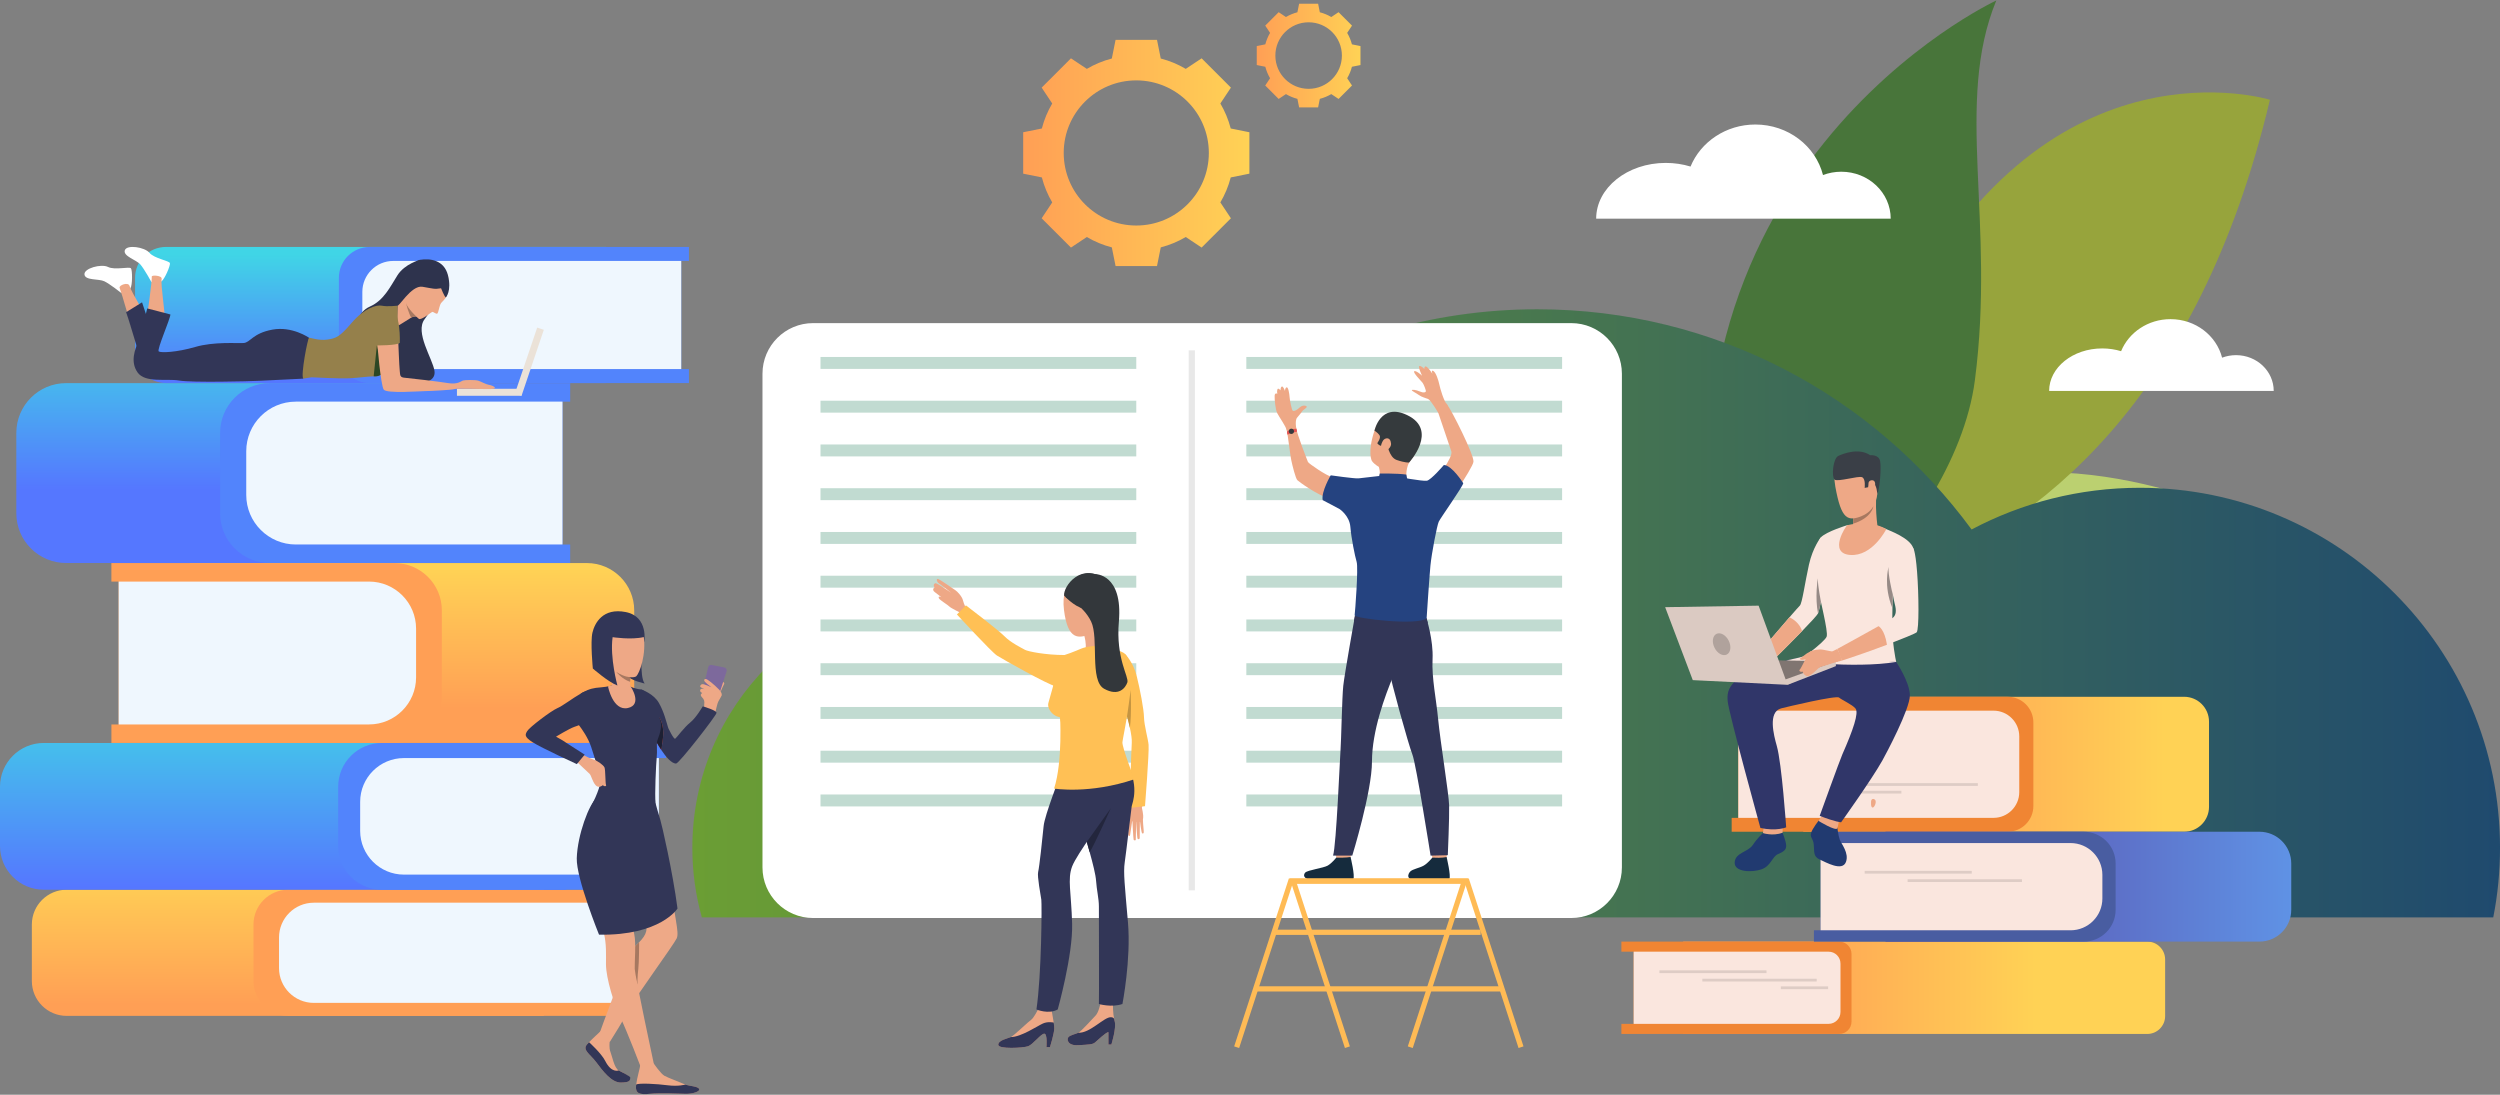 <svg width="1272" height="557" viewBox="0 0 1272 557" fill="none" xmlns="http://www.w3.org/2000/svg">
<rect x="0" y="0" width="1272" height="557" fill="#808080" stroke="none"/>
<g clip-path="url(#clip0_109_2765)">
<path d="M1133.01 259.536C1133.01 259.536 1007.27 205.498 958.707 278.735C910.146 351.973 978.179 347.413 978.179 347.413C978.179 347.413 981.956 381.275 1046.18 301.137C1076.45 263.364 1133.01 259.536 1133.01 259.536H1133.01Z" fill="#BBD070"/>
<path d="M1154.93 50.768C1154.93 50.768 1043.32 16.151 969.828 157.725C896.341 299.299 830.271 310.493 830.271 310.493C830.271 310.493 1082.72 355.793 1154.93 50.768H1154.93Z" fill="#97A43C"/>
<path d="M876.69 318.665C886.465 365.734 994.205 274.968 1004.81 193.577C1015.42 112.186 994.297 52.463 1015.71 0.254C1015.71 0.254 828.557 86.883 876.69 318.665Z" fill="#48753A"/>
<path d="M847.54 82.889C851.981 82.889 856.232 83.544 860.143 84.741C865.303 72.221 878.127 63.353 893.13 63.353C909.805 63.353 923.79 74.312 927.545 89.062C930.424 87.975 933.565 87.371 936.854 87.371C950.734 87.371 961.992 98.068 961.992 111.265H812.13C812.13 95.594 827.986 82.889 847.54 82.889Z" fill="white"/>
<path d="M1069.6 177.279C1072.98 177.279 1076.22 177.777 1079.21 178.689C1083.14 169.144 1092.92 162.382 1104.36 162.382C1117.07 162.382 1127.74 170.738 1130.6 181.987C1132.8 181.158 1135.19 180.697 1137.7 180.697C1148.29 180.697 1156.87 188.855 1156.87 198.916H1042.6C1042.6 186.966 1054.68 177.279 1069.6 177.279Z" fill="white"/>
<path d="M1088.78 248.181C1057.85 248.181 1028.71 255.86 1003.15 269.403C953.276 201.472 872.852 157.36 782.119 157.36C673.803 157.36 580.173 220.215 535.679 311.432C519.612 304.393 501.877 300.464 483.216 300.464C410.886 300.464 352.26 359.09 352.26 431.402C352.26 443.655 353.941 455.517 357.106 466.761H1268.57C1270.84 455.323 1272.01 443.494 1272.01 431.402C1272.01 330.217 1189.97 248.181 1088.78 248.181Z" fill="url(#paint0_linear_109_2765)"/>
<path d="M33.922 452.684H276.732V516.879H33.922C24.142 516.879 16.206 508.942 16.206 499.163V470.405C16.206 460.625 24.142 452.688 33.922 452.688V452.684Z" fill="url(#paint1_linear_109_2765)"/>
<path d="M318.43 459.294V510.273H322.686V516.879H146.688C136.904 516.879 128.972 508.947 128.972 499.163V470.4C128.972 460.616 136.904 452.684 146.688 452.684H322.686V459.289H318.43V459.294Z" fill="#FF9F55"/>
<path d="M159.683 459.294H318.425V510.273H159.683C149.903 510.273 141.966 502.337 141.966 492.557V477.01C141.966 467.231 149.903 459.294 159.683 459.294Z" fill="#EFF7FE"/>
<path d="M22.263 378.027H288.074V452.684H22.263C9.978 452.684 0 442.711 0 430.421V400.285C0 388 9.973 378.022 22.263 378.022V378.027Z" fill="url(#paint2_linear_109_2765)"/>
<path d="M335.225 385.715V445.005H338.892V452.689H194.323C182.029 452.689 172.061 442.72 172.061 430.426V400.29C172.061 387.996 182.029 378.027 194.323 378.027H338.892V385.711H335.225V385.715Z" fill="#5284FC"/>
<path d="M205.513 385.712H335.226V445.001H205.513C193.228 445.001 183.25 435.028 183.25 422.738V407.97C183.25 395.685 193.223 385.707 205.513 385.707V385.712Z" fill="#EFF7FE"/>
<path d="M298.6 378.014H96.57V286.484H298.6C311.899 286.484 322.691 297.277 322.691 310.575V353.922C322.691 367.221 311.899 378.014 298.6 378.014Z" fill="url(#paint3_linear_109_2765)"/>
<path d="M60.377 295.907V368.597H56.683V378.017H200.722C214.025 378.017 224.813 367.229 224.813 353.926V310.579C224.813 297.276 214.025 286.487 200.722 286.487H56.678V295.907H60.373H60.377Z" fill="#FF9F55"/>
<path d="M187.754 368.594H60.377V295.904H187.754C200.97 295.904 211.703 306.632 211.703 319.853V344.645C211.703 357.861 200.975 368.594 187.754 368.594Z" fill="#EFF7FE"/>
<path d="M33.632 194.931H247.855V286.461H33.632C19.652 286.461 8.306 275.11 8.306 261.134V220.261C8.306 206.281 19.656 194.935 33.632 194.935V194.931Z" fill="url(#paint4_linear_109_2765)"/>
<path d="M286.198 204.356V277.045H290.113V286.466H137.322C123.333 286.466 111.996 275.124 111.996 261.139V220.262C111.996 206.272 123.337 194.936 137.322 194.936H290.113V204.356H286.198Z" fill="#5284FC"/>
<path d="M150.511 204.351H286.194V277.04H150.511C136.591 277.04 125.291 265.741 125.291 251.82V229.575C125.291 215.655 136.591 204.355 150.511 204.355V204.351Z" fill="#EFF7FE"/>
<path d="M84.446 125.641H308.278V194.908H84.446C75.767 194.908 68.724 187.864 68.724 179.186V141.362C68.724 132.684 75.767 125.641 84.446 125.641Z" fill="url(#paint5_linear_109_2765)"/>
<path d="M346.617 132.771V187.782H350.532V194.912H188.137C179.454 194.912 172.415 187.874 172.415 179.191V141.362C172.415 132.679 179.454 125.641 188.137 125.641H350.532V132.771H346.617Z" fill="#5284FC"/>
<path d="M200.082 132.771H346.613V187.777H200.082C191.403 187.777 184.36 180.733 184.36 172.055V148.488C184.36 139.81 191.403 132.767 200.082 132.767V132.771Z" fill="#EFF7FE"/>
<path d="M1111.28 423.19H917.498V354.518H1111.28C1118.27 354.518 1123.95 360.193 1123.95 367.181V410.527C1123.95 417.515 1118.27 423.19 1111.28 423.19Z" fill="url(#paint6_linear_109_2765)"/>
<path d="M1092.52 526.08H856.361V479.081H1092.52C1097.54 479.081 1101.62 483.157 1101.62 488.183V516.978C1101.62 521.999 1097.55 526.08 1092.52 526.08Z" fill="url(#paint7_linear_109_2765)"/>
<path d="M831.201 484.217V520.94H824.964V526.076H935.768C939.236 526.076 942.055 523.261 942.055 519.788V485.369C942.055 481.896 939.236 479.081 935.768 479.081H824.964V484.217H831.201Z" fill="#F08533"/>
<path d="M930.396 520.938H831.206V484.216H930.396C933.731 484.216 936.44 486.925 936.44 490.26V514.895C936.44 518.23 933.731 520.938 930.396 520.938Z" fill="#FAE6DE"/>
<path d="M884.452 361.584V416.119H881.075V423.19H1021.49C1028.72 423.19 1034.58 417.331 1034.58 410.099V367.604C1034.58 360.377 1028.72 354.513 1021.49 354.513H881.075V361.584H884.452Z" fill="#F08533"/>
<path d="M1014.31 416.119H884.456V361.584H1014.31C1021.53 361.584 1027.4 367.448 1027.4 374.675V403.033C1027.4 410.255 1021.53 416.124 1014.31 416.124V416.119Z" fill="#FAE6DE"/>
<path d="M1149.61 479.081H959.344V423.191H1149.61C1158.54 423.191 1165.79 430.442 1165.79 439.374V462.899C1165.79 471.831 1158.54 479.081 1149.61 479.081H1149.61Z" fill="url(#paint8_linear_109_2765)"/>
<path d="M926.301 428.948V473.332H922.925V479.085H1060.25C1069.18 479.085 1076.43 471.839 1076.43 462.903V439.373C1076.43 430.436 1069.18 423.19 1060.25 423.19H922.925V428.944H926.301V428.948Z" fill="#495DA1"/>
<path d="M1053.5 473.331H926.306V428.948H1053.5C1062.44 428.948 1069.69 436.199 1069.69 445.131V457.154C1069.69 466.085 1062.44 473.336 1053.5 473.336V473.331Z" fill="#FAE6DE"/>
<path d="M948.744 444.499H1003.23V443.094H948.744V444.499Z" fill="#DECCC5"/>
<path d="M970.592 448.766H1028.77V447.361H970.592V448.766Z" fill="#DECCC5"/>
<path d="M844.307 495.12H898.792V493.715H844.307V495.12Z" fill="#DECCC5"/>
<path d="M866.15 499.385H924.334V497.98H866.15V499.385Z" fill="#DECCC5"/>
<path d="M906.089 503.283H930.157V501.878H906.089V503.283Z" fill="#DECCC5"/>
<path d="M948.155 399.863H1006.33V398.458H948.155V399.863Z" fill="#DECCC5"/>
<path d="M943.363 403.76H967.432V402.355H943.363V403.76Z" fill="#DECCC5"/>
<path d="M952.001 407.709C952.001 407.004 952.752 405.931 953.931 406.857C955.106 407.783 953.655 411.164 952.706 410.864C951.757 410.565 952.005 408.437 952.005 407.709H952.001Z" fill="#EEA886"/>
<path d="M626.191 65.375C625.021 60.851 623.229 56.581 620.917 52.657L626.288 44.577L618.839 37.128L611.386 29.675L603.311 35.046C599.386 32.729 595.116 30.937 590.592 29.772L588.681 20.269H567.606L565.694 29.772C561.171 30.942 556.901 32.734 552.976 35.046L544.901 29.675L537.452 37.128L529.999 44.577L535.37 52.657C533.053 56.581 531.261 60.851 530.096 65.375L520.593 67.287V88.361L530.096 90.273C531.266 94.796 533.058 99.066 535.37 102.991L529.999 111.066L537.452 118.515L544.901 125.963L552.976 120.592C556.901 122.909 561.171 124.701 565.694 125.867L567.606 135.37H588.681L590.592 125.867C595.116 124.697 599.386 122.905 603.311 120.592L611.386 125.963L618.839 118.515L626.288 111.066L620.917 102.991C623.234 99.066 625.025 94.796 626.191 90.273L635.694 88.361V67.287L626.191 65.375ZM578.136 114.747C557.744 114.747 541.216 98.214 541.216 77.821C541.216 57.429 557.748 40.901 578.136 40.901C598.525 40.901 615.057 57.433 615.057 77.821C615.057 98.21 598.525 114.747 578.136 114.747Z" fill="url(#paint9_linear_109_2765)"/>
<path d="M687.857 22.563C687.323 20.49 686.498 18.532 685.439 16.731L687.898 13.028L684.48 9.614L681.062 6.196L677.359 8.661C675.558 7.601 673.6 6.777 671.527 6.242L670.652 1.885H660.992L660.117 6.242C658.044 6.777 656.086 7.601 654.285 8.661L650.582 6.196L647.168 9.614L643.75 13.028L646.21 16.731C645.151 18.532 644.326 20.49 643.792 22.563L639.434 23.438V33.098L643.792 33.973C644.326 36.046 645.151 38.004 646.21 39.805L643.75 43.509L647.168 46.922L650.582 50.34L654.285 47.876C656.086 48.935 658.044 49.76 660.117 50.294L660.992 54.652H670.652L671.527 50.294C673.6 49.76 675.558 48.935 677.359 47.876L681.062 50.34L684.48 46.922L687.898 43.509L685.439 39.805C686.498 38.004 687.323 36.046 687.857 33.973L692.21 33.098V23.438L687.857 22.563ZM665.829 45.199C656.483 45.199 648.9 37.621 648.9 28.27C648.9 18.919 656.478 11.342 665.829 11.342C675.18 11.342 682.758 18.919 682.758 28.27C682.758 37.621 675.18 45.199 665.829 45.199Z" fill="url(#paint10_linear_109_2765)"/>
<g style="mix-blend-mode:hard-light">
<path d="M413.705 164.402H799.467C813.682 164.402 825.221 175.941 825.221 190.157V441.332C825.221 455.548 813.682 467.087 799.467 467.087H413.705C399.489 467.087 387.95 455.548 387.95 441.332V190.157C387.95 175.941 399.489 164.402 413.705 164.402Z" fill="white"/>
</g>
<path d="M607.971 178.252H604.798V452.998H607.971V178.252Z" fill="#E8E8E8"/>
<path d="M578.137 181.627H417.474V187.698H578.137V181.627Z" fill="#C1DBD1"/>
<path d="M578.137 203.885H417.474V209.956H578.137V203.885Z" fill="#C1DBD1"/>
<path d="M578.137 226.148H417.474V232.22H578.137V226.148Z" fill="#C1DBD1"/>
<path d="M578.137 248.406H417.474V254.478H578.137V248.406Z" fill="#C1DBD1"/>
<path d="M578.137 270.67H417.474V276.741H578.137V270.67Z" fill="#C1DBD1"/>
<path d="M578.137 292.927H417.474V298.998H578.137V292.927Z" fill="#C1DBD1"/>
<path d="M578.137 315.19H417.474V321.262H578.137V315.19Z" fill="#C1DBD1"/>
<path d="M578.137 337.449H417.474V343.521H578.137V337.449Z" fill="#C1DBD1"/>
<path d="M578.137 359.711H417.474V365.782H578.137V359.711Z" fill="#C1DBD1"/>
<path d="M578.137 381.97H417.474V388.041H578.137V381.97Z" fill="#C1DBD1"/>
<path d="M578.137 404.233H417.474V410.309H578.137V404.233Z" fill="#C1DBD1"/>
<path d="M794.796 181.627H634.132V187.698H794.796V181.627Z" fill="#C1DBD1"/>
<path d="M794.796 203.885H634.132V209.956H794.796V203.885Z" fill="#C1DBD1"/>
<path d="M794.796 226.148H634.132V232.22H794.796V226.148Z" fill="#C1DBD1"/>
<path d="M794.796 248.406H634.132V254.478H794.796V248.406Z" fill="#C1DBD1"/>
<path d="M794.796 270.67H634.132V276.741H794.796V270.67Z" fill="#C1DBD1"/>
<path d="M794.796 292.927H634.132V298.998H794.796V292.927Z" fill="#C1DBD1"/>
<path d="M794.796 315.19H634.132V321.262H794.796V315.19Z" fill="#C1DBD1"/>
<path d="M794.796 337.449H634.132V343.521H794.796V337.449Z" fill="#C1DBD1"/>
<path d="M794.796 359.711H634.132V365.782H794.796V359.711Z" fill="#C1DBD1"/>
<path d="M794.796 381.97H634.132V388.041H794.796V381.97Z" fill="#C1DBD1"/>
<path d="M794.796 404.233H634.132V410.309H794.796V404.233Z" fill="#C1DBD1"/>
<path d="M698.006 234.524C698.006 234.524 695.564 230.249 699.438 218.798C703.183 207.724 716.15 208.728 720.269 215.822C724.391 222.916 722.996 227.324 716.934 235.335C710.867 243.345 700.53 238.181 698.01 234.519L698.006 234.524Z" fill="#EEA886"/>
<path d="M728.117 431.556C728.117 431.556 728.757 436.259 728.84 436.964C728.919 437.669 735.976 436.549 735.976 436.549L736.547 430.953C736.547 430.953 729.002 430.893 728.117 431.556Z" fill="#EEA886"/>
<path d="M728.767 436.365C728.767 436.365 726.533 439.198 724.368 440.432C722.203 441.667 718.808 442.155 717.528 443.436C716.606 444.357 714.165 448.332 723.148 448.254C732.125 448.176 736.456 448.816 737.418 447.291C738.381 445.766 736.027 436.047 736.027 436.047C736.027 436.047 733.83 436.669 728.763 436.365H728.767Z" fill="#152B3D"/>
<path d="M679.262 431.556C679.262 431.556 679.902 436.259 679.985 436.964C680.063 437.669 687.12 436.549 687.12 436.549L687.692 430.953C687.692 430.953 680.146 430.893 679.262 431.556Z" fill="#EEA886"/>
<path d="M679.907 436.364C679.907 436.364 677.673 439.197 675.508 440.432C673.347 441.666 665.387 442.68 664.111 443.96C663.19 444.882 661.651 448.599 674.292 448.249C683.27 448 687.604 448.811 688.562 447.286C689.525 445.762 687.171 436.042 687.171 436.042C687.171 436.042 684.38 436.539 679.907 436.36V436.364Z" fill="#152B3D"/>
<path d="M725.745 314.449C725.745 314.449 729.361 325.694 728.887 335.381C728.412 345.068 730.757 355.672 731.715 365.793C732.784 377.078 737.165 403.787 737.321 409.826C737.483 415.86 736.644 435.133 736.644 435.133L727.883 435.345C727.883 435.345 720.522 388.645 718.619 383.882C716.712 379.119 707.26 345.147 706.942 341.332C706.624 337.518 725.75 314.449 725.75 314.449H725.745Z" fill="#323657"/>
<path d="M689.41 313.276C689.41 313.276 684.089 343.001 683.454 348.934C682.818 354.863 682.394 377.632 682.076 381.336C681.758 385.044 679.957 429.837 678.262 435.342H688.032C688.032 435.342 698.065 402.779 698.065 387.375C698.065 371.971 704.708 353.881 708.996 343.715C713.285 333.549 723.101 333.309 725.736 314.45C725.736 314.45 692.975 307.296 689.405 313.28L689.41 313.276Z" fill="#323657"/>
<path d="M701.552 237.55C701.552 237.55 702.653 240.756 701.552 243.045C700.451 245.335 715.634 243.962 715.634 243.962C715.634 243.962 714.948 239.231 716.933 235.339C718.919 231.446 701.552 237.55 701.552 237.55Z" fill="#EEA886"/>
<path d="M726.45 316.896C726.45 316.896 720.987 322.507 688.926 316.021L689.415 313.275L725.865 314.648L726.45 316.896Z" fill="#323657"/>
<path d="M699.253 243.788C699.253 243.788 693.647 244.359 692.044 244.667C690.441 244.971 679.657 242.737 677.442 242.512C675.23 242.281 665.792 235.818 665.488 235.054C665.184 234.289 659.748 220.53 659.444 217.554C659.14 214.578 654.151 216.117 654.58 218.167C655.381 222.004 656.409 231.313 656.97 234.013C657.579 236.929 659.209 243.525 660.126 244.34C661.043 245.151 669.537 251.614 677.852 254.359C686.171 257.105 692.431 261.149 692.431 261.149H733.419C733.419 261.149 749.362 238.361 749.703 234.925C750.044 231.488 738.569 208.668 736.28 205.807C733.99 202.947 730.678 206.743 730.678 206.743C730.678 206.743 737.537 226.868 738.454 229.729C739.371 232.589 730.476 245.16 728.034 245.202C725.593 245.239 719.323 244.437 716.536 244.322C713.75 244.207 710.815 242.986 710.815 242.986L699.258 243.788H699.253Z" fill="#EEA886"/>
<path d="M681.588 259.012C681.588 259.012 686.605 262.347 687.065 268.069C687.521 273.79 689.355 282.832 690.271 285.923C691.188 289.014 689.47 311.443 689.239 313.046C689.009 314.649 720.955 318.454 725.861 314.649C725.861 314.649 727.233 293.703 727.805 287.752C728.376 281.8 731.126 267.382 732.038 265.434C732.955 263.49 744.056 247.915 744.512 245.866C744.512 245.866 738.768 236.708 734.65 236.593C734.65 236.593 728.104 244.263 725.971 244.603C723.838 244.949 710.761 242.549 710.756 242.53C710.756 242.53 709.328 244.474 701.741 242.185C701.741 242.185 692.703 243.203 691.234 243.392C689.451 243.618 677.078 241.84 677.078 241.84C677.078 241.84 672.113 250.223 672.983 254.457L681.579 259.008L681.588 259.012Z" fill="#254380"/>
<path d="M659.73 219.341C659.73 219.341 658.611 214.039 659.961 212.515C660.73 211.649 662.573 209.355 662.743 209.014C662.914 208.677 664.894 207.54 664.894 206.992C664.894 206.443 662.955 205.771 661.269 207.328C659.583 208.889 658.528 209.226 657.856 209.055C657.183 208.885 656.211 203.279 656.128 201.888C656.045 200.496 655.506 196.83 654.636 197.083C653.765 197.336 653.807 198.939 653.807 198.939C653.807 198.939 652.793 196.157 652.121 196.705C651.448 197.253 651.531 198.603 651.531 198.603C651.531 198.603 650.264 197.042 649.928 198.179C649.592 199.317 649.928 200.331 649.928 200.331C649.928 200.331 648.62 199.612 648.537 201.385C648.454 203.154 648.915 208.341 649.845 210.198C650.771 212.054 654.244 216.905 654.659 218.798C655.073 220.691 659.735 219.341 659.735 219.341H659.73Z" fill="#EEA886"/>
<path d="M731.794 210.027C731.794 210.027 727.98 203.615 726.681 203.044C725.386 202.473 723.553 202.146 721.95 201.003C720.347 199.856 718.232 198.903 718.343 198.525C718.458 198.143 720.347 198.295 722.369 199.174C724.391 200.054 725.276 199.626 725.469 199.174C725.658 198.718 724.391 195.485 723.779 194.72C723.166 193.955 718.817 189.584 719.545 188.934C720.269 188.285 723.092 190.689 723.553 191.187C723.553 191.187 721.3 186.456 722.18 186.226C723.055 185.995 724.695 187.677 724.695 187.677C724.695 187.677 724.506 183.632 728.855 190.197C728.855 190.197 727.938 188.022 729.274 188.745C730.61 189.469 731.904 193.555 732.324 195.614C732.743 197.673 734.645 204.237 736.271 205.822C737.893 207.406 731.789 210.036 731.789 210.036L731.794 210.027Z" fill="#EEA886"/>
<path d="M716.929 235.34C716.929 235.34 714.92 235.519 710.646 234.041C706.371 232.566 706.053 225.095 705.132 225.979C703.248 227.785 701.465 226.537 700.756 225.473C700.756 225.473 702.842 222.727 701.875 221.405C700.908 220.083 699.337 219.116 699.337 219.116C699.337 219.116 702.34 204.628 716.017 211.229C732.043 218.964 716.934 235.34 716.934 235.34H716.929Z" fill="#353A3D"/>
<path d="M701.553 243.046L702.036 240.95C702.036 240.95 710.766 240.775 715.529 241.461L716.031 243.962C716.031 243.962 709.932 246.726 701.557 243.041L701.553 243.046Z" fill="#254380"/>
<path d="M703.704 224.15C704.496 222.833 707.43 221.944 707.771 225.675C708.038 228.568 702.534 231.728 702.483 229.033C702.432 226.338 703.174 225.025 703.704 224.15Z" fill="#EEA886"/>
<path d="M659.524 218.134C659.524 218.134 656.373 218.212 654.848 219.589C654.848 219.589 654.747 220.465 655.102 221.156C655.102 221.156 657.833 219.88 659.925 219.645C659.925 219.645 659.888 218.498 659.524 218.134Z" fill="#E55353"/>
<path d="M655.811 218.922C655.521 219.613 655.843 220.405 656.529 220.695C657.22 220.986 658.013 220.663 658.303 219.977C658.593 219.286 658.271 218.493 657.58 218.203C656.889 217.913 656.096 218.236 655.806 218.926L655.811 218.922Z" fill="#353A3D"/>
<path d="M745.402 449.604H659.856L686.817 532.404L684.293 533.229L656.203 446.95H747.327L775.155 532.404L772.635 533.229L745.402 449.604Z" fill="#FFBB55"/>
<path d="M716.289 532.404L743.25 449.604H657.699L630.471 533.229L627.946 532.404L655.774 446.95H746.903L718.808 533.229L716.289 532.404Z" fill="#FFBB55"/>
<path d="M753.361 473.022H648.652V475.676H753.361V473.022Z" fill="#FFBB55"/>
<path d="M764.15 501.817H638.873V504.471H764.15V501.817Z" fill="#FFBB55"/>
<path d="M934.754 420.568C934.754 420.568 935.325 425.216 936.08 427.27C936.836 429.32 940.936 434.055 939.203 438.602C937.324 443.535 929.125 438.782 925.776 437.275C922.427 435.769 923.191 433.042 922.837 429.698C922.482 426.353 920.847 426.261 921.45 423.912C922.054 421.563 925.711 417.058 925.711 417.058L934.754 420.568Z" fill="#213A70"/>
<path d="M927.286 414.627C927.286 414.627 925.185 417.566 925.245 417.644C925.3 417.722 934.237 423.162 934.863 421.398C935.356 419.998 935.563 417.966 935.563 417.966L927.286 414.622V414.627Z" fill="#EEA886"/>
<path d="M896.999 423.853C896.999 423.853 894.272 426.244 891.826 429.915C889.38 433.587 882.88 433.785 882.599 438.796C882.323 443.808 891.434 443.965 896.22 442.33C901.006 440.699 901.729 435.802 904.622 434.577C907.515 433.352 909.017 432.361 908.796 429.971C908.575 427.58 906.972 423.701 906.972 423.701C906.972 423.701 905.175 424.277 904.116 424.392C903.061 424.507 899.505 424.549 896.999 423.853Z" fill="#213A70"/>
<path d="M929.791 288.051C929.791 288.051 927.958 298.955 926.479 306.159C925.881 309.08 925.337 311.392 925.001 312.12C924.577 313.037 921.136 316.731 916.921 321.07C909.528 328.68 899.762 338.261 899.762 338.261L895.943 331.016C895.943 331.016 904.617 320.844 910.5 314.059C913.222 310.918 915.346 308.504 915.733 308.158C916.963 307.057 918.391 296.223 920.394 287.291C922.398 278.364 926.42 273.426 926.42 273.426L929.782 288.051H929.791Z" fill="#FAE6DE"/>
<path d="M916.926 321.07C909.533 328.679 899.767 338.261 899.767 338.261L895.948 331.015C895.948 331.015 904.622 320.844 910.505 314.059C912.306 314.943 915.618 317.053 916.926 321.07Z" fill="#EEA886"/>
<path d="M897.422 420.514L896.994 423.853C896.994 423.853 901.738 425.53 906.967 423.706L907.073 420.735L897.422 420.514Z" fill="#EEA886"/>
<path d="M964.773 336.787C965.044 337.759 914.521 336.787 914.521 336.787C914.521 336.787 928.497 326.616 929.404 323.898C930.312 321.18 925.848 304.873 925.263 299.567C924.798 295.324 923.628 276.327 926.429 273.425C929.354 270.389 939.889 267.211 939.889 267.211L955.247 267.782C955.247 267.782 957.78 268.312 959.595 269.155C961.405 269.998 971.765 273.688 973.451 278.865C975.133 284.043 963.114 300.686 963.114 300.686C963.114 300.686 963.091 301.432 963.054 302.657C963.008 304.293 962.939 306.776 962.879 309.47C962.801 312.962 962.727 316.804 962.727 319.609C962.727 326.21 964.51 335.815 964.782 336.787H964.773Z" fill="#FAE6DE"/>
<path d="M964.773 336.786C964.773 336.786 971.646 346.879 971.743 353.77C971.84 360.662 959.55 383.74 957.689 387.043C952.096 396.97 936.757 418.38 936.757 418.38C936.757 418.38 934.113 418.316 925.863 415.11C925.863 415.11 936.066 386.831 937.36 383.892C942.847 371.441 945.905 362.61 944.063 360.473C942.22 358.335 937.19 356.198 935.734 354.936C934.279 353.674 908.916 359.726 906.258 360.417C899.376 362.2 902.513 374.177 904.037 379.543C906.585 388.521 908.81 420.955 908.81 420.955C908.81 420.955 903.908 423.042 895.7 421.278C895.7 421.278 879.577 362.721 879.061 356.893C878.545 351.071 878.287 341.467 918.018 334.17L964.773 336.786Z" fill="#303669"/>
<path d="M944.1 233.851C944.1 233.851 930.769 230.843 933.813 247.62C936.858 264.396 940.064 265.714 948.107 262.241C956.15 258.767 955.432 248.021 955.832 242.751C956.238 237.481 948.351 234.031 944.1 233.851Z" fill="#EEA886"/>
<path d="M940.575 271.523C940.575 271.523 946.481 277.783 955.809 272.094C955.809 272.094 953.722 258.528 954.818 251.923C955.915 245.317 942.643 262.158 942.643 262.158C942.819 262.25 942.934 262.881 942.961 263.775C942.984 264.535 942.943 265.488 942.823 266.465C942.551 268.662 941.865 270.979 940.575 271.523Z" fill="#EEA886"/>
<path d="M955.187 251.36C955.187 251.36 954.842 246.076 952.912 245.911C950.982 245.745 950.682 247.873 950.682 247.873L948.734 248.242C948.734 248.242 949.351 243.607 947.421 242.801C945.491 241.991 934.928 245.353 933.385 243.99C931.837 242.631 932.565 233.234 935.366 231.949C938.167 230.663 945.892 227.78 951.557 231.612C951.557 231.612 955.97 231.11 956.625 234.671C957.279 238.232 956.385 248.711 955.187 251.36Z" fill="#3A3F47"/>
<path d="M942.823 266.466C952.451 263.499 953.174 257.7 953.183 257.612C950.014 263.057 942.961 263.78 942.961 263.78C942.984 264.54 942.943 265.494 942.823 266.47V266.466Z" fill="#A77860"/>
<path d="M959.748 269.228C959.748 269.228 952.7 283.259 941.313 282.357C929.926 281.449 939.374 267.344 939.89 267.215C940.461 267.072 951.571 264.304 959.752 269.228H959.748Z" fill="#EEA886"/>
<path d="M908.745 336.078C908.745 336.078 943.639 340.38 964.778 336.787L924.384 331.738C924.384 331.738 924.144 332.77 908.745 336.073V336.078Z" fill="#FAE6DE"/>
<path d="M934.841 330.153L932.243 331.471C932.243 331.471 932.837 335.598 934.261 336.851L937.177 336.105C937.177 336.105 936.569 331.577 934.841 330.153Z" fill="#EEA886"/>
<path d="M975.216 321.696C974.695 322.299 967.836 325.058 960.088 328.043C949.503 332.125 937.558 335.98 937.558 335.98L934.84 330.153C934.84 330.153 947.347 323.358 955.795 318.591C959.789 316.338 962.875 314.542 963.308 314.127C964.667 312.833 965.017 310.76 964.018 307.139C963.018 303.519 960.719 286.885 960.461 284.945C960.203 283.006 961.106 277.828 965.961 277.57C970.817 277.313 973.286 278.681 973.286 278.681C973.286 278.681 974.502 279.187 975.409 290.966C976.317 302.74 976.446 320.277 975.216 321.7V321.696Z" fill="#FAE6DE"/>
<path d="M963.046 302.657C963 304.292 962.931 306.775 962.871 309.47C958.135 297.861 960.872 288.593 960.918 288.437C960.406 291.587 963.014 302.5 963.05 302.652L963.046 302.657Z" fill="#968A86"/>
<path d="M926.479 306.158C925.881 309.078 925.337 311.39 925.001 312.118C923.384 304.287 924.839 294.264 924.839 294.264C925.061 299.05 926.479 306.153 926.479 306.153V306.158Z" fill="#968A86"/>
<path d="M960.088 328.044C949.503 332.126 937.176 336.106 937.176 336.106L934.84 330.154C934.84 330.154 947.347 323.359 955.795 318.592C955.795 318.592 958.868 320.089 960.088 328.044Z" fill="#EEA886"/>
<path d="M934.09 336.45L884.492 335.718L909.533 348.436L934.09 336.45Z" fill="#807571"/>
<path d="M909.533 348.437L934.09 338.925V336.451L907.593 346.01L909.533 348.437Z" fill="#DBCAC2"/>
<path d="M932.805 331.558C932.805 331.558 929.705 331.074 927.563 330.577C925.905 330.19 921.786 330.724 920.736 331.784C919.686 332.848 916.351 340.255 915.72 340.711C915.089 341.163 916.042 342.208 917.152 341.683C917.152 341.683 918.17 344.926 920.681 343.71C923.191 342.498 924.896 339.845 926.213 339.38C927.531 338.915 935.187 336.556 935.187 336.556C935.187 336.556 934.777 330.766 932.8 331.554L932.805 331.558Z" fill="#EEA886"/>
<path d="M921.491 331.3C921.491 331.3 919.501 332.263 918.981 332.691C918.46 333.119 916.355 334.695 915.844 335.068C915.333 335.436 916.613 336.491 920.377 334.861C924.14 333.23 921.487 331.3 921.487 331.3H921.491Z" fill="#EEA886"/>
<path d="M909.533 348.436L894.783 308.157L847.226 308.931L861.285 346.05L909.533 348.436Z" fill="#DBCAC2"/>
<path d="M879.563 325.975C881.014 328.877 880.577 332.037 878.582 333.032C876.592 334.027 873.8 332.484 872.349 329.582C870.898 326.68 871.336 323.52 873.326 322.525C875.316 321.53 878.107 323.073 879.558 325.975H879.563Z" fill="#B0A29C"/>
<path d="M950.723 245.634C950.898 244.155 953.823 243.612 954.058 245.832C954.293 248.052 952.727 251.945 951.617 251.562C950.507 251.18 950.479 247.675 950.719 245.634H950.723Z" fill="#EEA886"/>
<path d="M577.155 407.44C577.155 407.44 576.676 410.038 575.22 410.421C573.981 410.748 572.613 412.065 572.194 412.471C571.632 413.014 569.282 414.028 569.955 414.746C570.632 415.465 573.907 413.258 574.69 412.931C575.469 412.604 574.354 416.216 574.667 417.036C574.985 417.856 581.07 419.367 581.549 416.801C582.028 414.235 580.849 411.176 581.02 410.739C581.195 410.306 581.443 408.887 581.443 408.887L577.159 407.44H577.155Z" fill="#EEA886"/>
<path d="M574.635 416.409C574.635 416.409 573.686 424.364 574.068 424.949C574.451 425.534 574.884 425.557 575.003 424.816C575.123 424.074 576.141 417.155 576.141 417.155C576.141 417.155 576.602 426.76 576.809 427.308C576.929 427.626 577.767 427.727 577.869 427.335C577.97 426.944 578.058 417.399 578.058 417.399C578.058 417.399 578.504 426.363 578.813 426.769C579.085 427.123 579.877 427.022 579.886 426.354C579.9 425.686 579.955 417.339 579.955 417.339C579.955 417.339 580.692 423.844 581.153 424.033C581.439 424.148 582.157 424.267 581.913 422.595C581.669 420.923 581.512 416.916 581.512 416.916L574.63 416.404L574.635 416.409Z" fill="#EEA886"/>
<path d="M491.71 309.833C491.71 309.833 490.402 307.392 489.955 305.448C489.508 303.499 487.076 300.906 486.086 300.293C485.095 299.681 477.918 294.535 477.089 294.535C476.26 294.535 476.739 296.129 477.458 296.594C478.176 297.06 484.008 301.601 484.008 301.601C484.008 301.601 476.753 296.599 475.997 296.732C475.242 296.871 474.703 297.829 475.514 298.824C475.514 298.824 473.86 299.911 475.583 301.233L479.01 303.882C479.01 303.882 476.992 302.831 477.743 304.453C478.144 305.314 482.359 307.829 483.036 308.599C483.713 309.368 489.029 311.957 489.029 311.957L491.71 309.829V309.833Z" fill="#EEA886"/>
<path d="M534.218 532.794H532.422C532.422 532.794 533.021 526.004 531.358 525.935C529.695 525.866 525.568 531.463 523.103 532.329C520.639 533.195 507.989 533.927 507.925 531.596C507.86 529.265 512.785 528.335 514.314 527.667C515.843 526.999 523.301 519.744 524.633 518.878C525.964 518.012 528.161 513.617 528.161 513.617H534.951C534.951 513.617 535.697 517.302 536.126 520.283C536.287 521.384 536.402 522.388 536.416 523.074C536.48 525.603 534.218 532.794 534.218 532.794Z" fill="#EEA886"/>
<path d="M565.46 531.451H563.963V525.131C562.714 525.237 558.518 529.207 557.219 530.354C555.92 531.501 554.142 531.451 548.674 531.801C543.206 532.151 542.69 528.876 543.556 527.761C544.422 526.646 547.218 526.158 548.674 525.462C550.129 524.767 555.874 518.29 557.403 516.756C558.932 515.222 559.868 510.837 559.868 510.837L566.257 511.394C566.257 511.394 566.215 515.406 566.943 518.774C566.943 518.774 566.948 518.792 566.948 518.801C567.008 519.087 567.077 519.368 567.15 519.644C568.099 523.145 565.455 531.451 565.455 531.451H565.46Z" fill="#EEA886"/>
<path d="M550.511 320.17C550.511 320.17 553.629 326.752 551.966 332.133C551.966 332.133 561.566 330.825 561.852 329.701C562.137 328.577 560.65 318.489 561.76 315.393C562.87 312.297 550.515 320.17 550.515 320.17H550.511Z" fill="#EEA886"/>
<path d="M550.281 329.954C550.281 329.954 544.726 332.34 542.192 333.073C539.659 333.805 534.449 336.68 535.563 345.998C536.678 355.317 538.875 363.309 539.751 367.285C540.626 371.26 541.004 381.514 540.414 386.549C540.414 386.549 554.316 388.921 570.144 384.393C570.144 384.393 566.68 376.125 566.597 373.927C566.509 371.73 574.626 353.005 574.861 350.126C575.091 347.247 576.082 334.542 571.572 332.082C567.062 329.618 563.58 330.24 561.663 329.13C559.747 328.019 552.888 328.872 550.286 329.954H550.281Z" fill="#FFC055"/>
<path d="M550.308 344.446C550.308 344.446 552.441 333.252 541.593 333.271C532.057 333.284 523.047 331.479 521.536 330.64C520.025 329.802 514.193 326.932 511.13 323.781C508.067 320.63 491.47 308.009 491.47 308.009L486.882 312.647C486.882 312.647 504.391 331.663 507.215 333.515C510.038 335.366 533.739 348.605 536.747 349.025C539.755 349.444 548.198 351.738 550.313 344.446H550.308Z" fill="#FFC055"/>
<path d="M584.401 379.031C584.728 382.974 582.582 410.184 582.582 410.184L574.866 411.073C574.866 411.073 575.414 384.195 575.847 377.994C575.976 376.166 575.552 373.365 574.893 370.334C574.474 368.404 573.963 366.382 573.433 364.451C571.973 359.122 570.402 354.488 570.402 354.488C570.402 354.488 561.76 332.013 572.604 332.92C572.604 332.92 576.635 337.075 578.339 343.888C580.043 350.706 581.996 360.918 582.07 364.986C582.144 369.053 584.171 376.124 584.41 379.026L584.401 379.031Z" fill="#FFC055"/>
<path d="M542.274 386.329C542.274 386.329 539.782 392.216 539.566 393.704C539.344 395.192 531.541 414.627 530.998 420.311C530.449 426.06 528.8 441.404 528.215 443.601C527.63 445.798 529.533 455.61 529.827 457.807C530.122 460.005 529.975 495.893 527.335 513.614C527.335 513.614 533.49 516.249 538.174 513.614C538.174 513.614 545.936 485.93 545.499 469.964C545.061 453.998 543.034 447.259 545.512 440.814C547.991 434.37 562.492 415.037 563.957 412.982C565.422 410.932 574.598 399.6 565.91 387.32C557.222 375.043 542.279 386.32 542.279 386.32L542.274 386.329Z" fill="#323657"/>
<path d="M572.263 438.769C571.494 443.896 572.304 450.635 573.912 469.384C575.524 488.132 571.093 510.837 571.093 510.837C565.528 512.744 559.116 510.837 559.116 510.837C559.264 509.52 559.116 465.136 559.116 461.184C559.116 457.232 557.978 452.741 557.688 448.199C557.49 445.108 556.048 439.4 554.431 433.578C553.948 431.832 553.446 430.081 552.957 428.382C552.681 427.428 552.414 426.493 552.151 425.586C549.871 417.676 546.803 387.131 546.803 387.131C546.803 387.131 563.801 373.441 572.079 386.329C580.357 399.218 576.105 408.592 575.815 410.205C575.524 411.817 573.032 433.642 572.258 438.769H572.263Z" fill="#323657"/>
<path d="M539.318 363.292C539.318 363.292 540.828 387.558 536.31 401.216C536.31 401.216 554.261 404.211 577.164 396.495C577.164 396.495 570.867 380.183 571.084 377.631C571.3 375.084 577.929 345.377 574.746 338.735C571.563 332.087 540.446 341.521 539.318 363.296V363.292Z" fill="#FFC055"/>
<path d="M553.984 293.116C549.88 292.95 539.4 294.54 541.353 310.335C543.307 326.126 549.009 324.762 554.657 322.662C560.304 320.566 566.284 307.792 566.044 304.508C565.804 301.219 565.694 293.591 553.984 293.121V293.116Z" fill="#EEA886"/>
<path d="M541.409 303.035C541.409 303.035 546.416 308.549 551.128 309.617C551.128 309.617 555.136 315.707 561.447 316.873C561.447 316.873 573.737 303.288 561.944 294.596C550.152 285.903 540.985 298.193 541.409 303.035Z" fill="#33373B"/>
<path d="M550.105 307.498C550.198 306.623 551.994 304.716 553.616 306.582C555.242 308.447 552.869 313.242 551.847 313.316C550.824 313.39 549.755 310.824 550.105 307.494V307.498Z" fill="#EEA886"/>
<path d="M565.215 411.222C565.081 411.512 556.614 430.315 554.435 433.577C553.952 431.831 553.45 430.08 552.961 428.381C552.961 428.381 564.934 411.636 565.219 411.222H565.215Z" fill="#23263D"/>
<path d="M575.271 351.062C575.271 351.062 575.869 363.011 574.893 370.335C574.474 368.405 573.962 366.383 573.433 364.452C573.474 364.176 575.119 352.95 575.275 351.062H575.271Z" fill="#C49441"/>
<path d="M537.871 341.784C537.871 341.784 534.199 354.894 533.425 357.644C532.417 361.219 537.507 366.484 541.648 364.416C545.789 362.347 537.875 341.784 537.875 341.784H537.871Z" fill="#FFC055"/>
<path d="M565.46 531.449H563.963V525.129C562.714 525.235 558.518 529.206 557.219 530.353C555.92 531.5 554.142 531.449 548.674 531.799C543.206 532.149 542.69 528.874 543.556 527.76C544.422 526.645 547.218 526.156 548.674 525.461C554.524 525.774 561.664 517.552 565.087 517.565C566.906 517.575 566.892 518.583 566.948 518.772C566.948 518.772 566.952 518.791 566.952 518.8C567.012 519.086 567.081 519.367 567.155 519.643C568.104 523.144 565.46 531.449 565.46 531.449Z" fill="#323657"/>
<path d="M534.218 532.795H532.422C532.422 532.795 533.021 526.005 531.358 525.936C529.695 525.867 525.568 531.464 523.103 532.33C520.639 533.196 507.989 533.928 507.925 531.597C507.86 529.266 512.785 528.336 514.314 527.668C519.533 527.654 528.018 521.914 530.649 520.749C533.279 519.584 536.126 520.284 536.126 520.284C536.287 521.385 536.402 522.389 536.416 523.075C536.48 525.604 534.218 532.795 534.218 532.795Z" fill="#323657"/>
<path d="M557.145 292.094C557.145 292.094 571.425 291.767 569.283 316.305C567.634 335.164 574.566 344.483 573.59 347.233C572.613 349.983 569.264 354.576 561.765 350.435C554.266 346.289 559.204 324.675 555.173 316.264C551.147 307.853 542.303 303.956 542.303 303.956C542.303 303.956 543.855 289.634 557.14 292.099L557.145 292.094Z" fill="#33373B"/>
<path d="M344.309 477.448C342.808 480.668 321.544 509.804 320.254 513.097C318.965 516.391 310.185 530.275 310.185 530.275L304.791 526.484C304.791 526.484 318.813 486.891 323.189 481.423C323.29 481.294 323.387 481.188 323.474 481.096C324.022 480.557 324.607 479.991 325.197 479.401C328.919 475.688 330.209 472.303 327.431 468.47C324.211 464.029 313.524 438.643 313.022 436.137C312.52 433.631 293.694 399.558 333.926 413.515C333.926 413.515 340.725 434.778 341.73 450.454C342.734 466.135 345.811 474.223 344.309 477.443V477.448Z" fill="#EEA987"/>
<path d="M325.197 479.405C325.197 479.405 325.183 489.834 324.755 493.091C324.322 496.343 324.313 500.954 324.313 500.954C324.313 500.954 319.918 487.872 323.189 481.427C323.29 481.298 323.387 481.193 323.474 481.1C324.022 480.561 324.608 479.995 325.197 479.405Z" fill="#A77860"/>
<path d="M366.692 351.9C366.692 351.9 367.95 348.832 368.415 348.132C368.88 347.432 367.429 345.912 366.522 347.736C365.61 349.56 365.052 350.726 365.052 350.726L366.692 351.9Z" fill="#EEA886"/>
<path d="M365.425 354.784L369.691 341.568C369.971 340.698 369.428 339.776 368.53 339.601L362.113 338.335C361.307 338.173 360.519 338.68 360.33 339.477L357.087 353.048C356.88 353.909 357.447 354.761 358.317 354.909L363.711 355.821C364.458 355.945 365.19 355.507 365.42 354.784H365.425Z" fill="#7D699C"/>
<path d="M367.166 353.899C367.166 353.899 367.705 352.752 365.83 350.835C363.338 348.288 359.851 345.349 359.022 345.474C357.833 345.653 358.068 346.593 359.745 347.924C361.422 349.251 361.979 349.684 361.979 349.684C361.979 349.684 358.377 347.961 357.377 348.099C356.377 348.237 355.954 349.251 356.502 349.647C357.05 350.039 358.455 350.67 358.455 350.67C358.455 350.67 356.852 350.149 356.46 350.725C356.17 351.153 355.866 351.803 357.262 352.632C357.262 352.632 355.829 353.387 357.091 354.668C358.349 355.949 358.515 356.727 358.317 358.399C358.123 360.071 359.183 362.706 359.183 362.706L364.043 362.163C364.043 362.163 364.936 357.8 365.567 356.782C366.198 355.764 367.166 353.89 367.166 353.89V353.899Z" fill="#EEA886"/>
<path d="M364.568 362.717C364.577 363.947 345.521 388.472 344.005 388.49C341.656 388.522 338.745 384.999 336.52 381.663C336.52 381.663 336.63 381.115 337.34 375.076C338.049 369.037 335.46 365.057 335.46 365.057C335.46 365.057 333.493 373.524 334.239 377.965C333.525 376.712 333.092 375.869 333.092 375.869C333.092 375.869 314.722 356.144 326.455 350.874C326.455 350.874 332.572 352.928 335.257 357.664C337.943 362.399 339.076 367.508 339.998 370.392C339.998 370.392 342.789 376.384 343.558 375.846C344.328 375.307 348.068 370.092 351.141 367.646C354.208 365.205 357.553 359.41 357.553 359.41C357.553 359.41 364.559 361.326 364.568 362.717Z" fill="#323657"/>
<path d="M337.344 375.075C336.634 381.114 336.524 381.662 336.524 381.662C335.626 380.312 334.838 378.999 334.244 377.963C333.497 373.522 335.464 365.056 335.464 365.056C335.464 365.056 338.053 369.04 337.344 375.075Z" fill="#AB3434"/>
<path d="M320.508 548.161C320.504 549.824 320.614 550.74 315.888 550.805C311.162 550.869 306.611 544.807 303.432 540.542C300.254 536.276 296.117 534.245 298.715 531.356C299.033 531.002 299.374 530.642 299.719 530.283C302.189 527.722 305.114 525.207 305.501 524.691C305.938 524.11 310.181 530.278 310.181 530.278C310.181 530.278 309.826 533.374 310.586 535.184C311.346 536.99 312.548 543.55 314.787 544.641C317.026 545.724 320.499 547.797 320.499 548.161H320.508Z" fill="#EEA987"/>
<path d="M348.939 556.536C345.553 556.472 335.963 555.979 330.633 556.536C325.303 557.098 323.235 556.283 323.613 552.46C323.631 552.252 323.659 552.041 323.686 551.829C324.165 548.088 325.663 543.39 325.764 541.823C325.874 540.17 332.618 541.086 332.618 541.086C332.618 541.086 336.151 546.31 338.095 547.379C340.039 548.443 345.922 550.617 348.179 551.617C348.345 551.69 348.524 551.76 348.713 551.824C351.099 552.63 355.13 552.745 355.71 554.021C356.337 555.403 352.325 556.592 348.939 556.532V556.536Z" fill="#EEA987"/>
<path d="M301.833 412.014C301.833 412.014 292.252 426.892 294.615 440.422C296.978 453.951 305.652 468.719 307.158 474.408C308.66 480.097 308.31 486.09 308.319 490.609C308.338 497.799 312.548 511.338 315.8 517.999C318.965 524.485 326.059 543.026 326.059 543.026L332.826 542.058C332.826 542.058 323.055 496.316 322.945 492.986C322.839 489.655 323.696 479.779 322.728 475.481C321.761 471.188 317.574 442.085 316.178 436.718C314.782 431.352 319.591 402.994 301.838 412.014H301.833Z" fill="#EEA987"/>
<path d="M333.571 408.798C333.571 408.798 335.372 415.427 336.026 417.352C336.676 419.278 342.3 443.669 344.714 462.251C344.714 462.251 336.105 476.08 304.79 475.569C304.79 475.569 293.163 446.903 293.458 436.686C293.804 424.796 299.764 408.913 303.606 405.97C307.024 403.349 333.571 408.798 333.571 408.798Z" fill="#323657"/>
<path d="M337.344 375.075C336.634 381.114 336.524 381.662 336.524 381.662C335.626 380.312 334.838 378.999 334.244 377.963C333.497 373.522 335.464 365.056 335.464 365.056C335.464 365.056 338.053 369.04 337.344 375.075Z" fill="#1D2033"/>
<path d="M299.378 376.646C301.478 380.732 302.676 387.383 303.887 388.954C306.177 391.93 305.504 396.113 305.491 397.453C305.467 401.345 300.493 410.885 300.493 410.885C302.897 412.166 334.129 413.267 333.571 408.803C333.014 404.335 333.82 388.576 334.143 385.269C334.47 381.962 334.032 378.673 334.327 377.226C334.622 375.78 336.174 373.186 336.308 369.206C336.446 365.226 333.498 361.785 332.332 358.962C330.923 355.544 328.325 350.854 325.869 350.744C323.668 350.647 320.554 349.293 320.554 349.293L311.82 348.62C311.82 348.62 309.392 349.454 305.679 349.73C301.967 350.011 299.949 350.407 296.199 352.466C292.454 354.521 294.232 368.566 294.232 368.566C294.232 368.566 297.3 372.293 299.373 376.646H299.378Z" fill="#323657"/>
<path d="M321.056 339.96C321.056 339.96 320.895 340.987 320.761 342.493C320.692 343.262 320.632 344.161 320.604 345.105C320.526 347.726 320.697 350.757 321.645 352.65C321.645 352.65 316.878 355.746 311.47 348.68C311.47 348.68 311.719 339.702 308.595 335.026C305.472 330.35 321.056 339.96 321.056 339.96Z" fill="#EEA886"/>
<path d="M309.341 349.242C309.341 349.242 311.797 361.905 319.443 360.238C327.09 358.575 320.982 349.422 320.982 349.422C320.982 349.422 317.711 346.409 309.341 349.237V349.242Z" fill="#EEA886"/>
<path d="M297.019 384.26C297.019 384.26 300.262 385.978 302.275 386.568C303.832 387.024 307.117 389.267 307.591 390.53C308.066 391.787 307.983 398.78 308.342 399.402C308.701 400.019 307.481 400.369 306.743 399.48C306.743 399.48 304.606 401.428 302.952 399.402C301.299 397.375 300.893 394.643 299.963 393.708C299.032 392.773 293.458 387.586 293.458 387.586C293.458 387.586 295.656 382.791 297.019 384.265V384.26Z" fill="#EEA886"/>
<path d="M326.754 329.272C326.754 329.272 325.252 344.068 327.989 347.781C327.989 347.781 320.752 346.206 319.075 343.714C317.398 341.222 326.754 329.272 326.754 329.272Z" fill="#323657"/>
<path d="M316.943 312.621C316.943 312.621 325.792 312.391 327.418 322.866C329.044 333.341 325.281 342.545 323.807 344.019C322.333 345.493 313.484 344.373 311.401 338.933C309.315 333.493 306.265 329.527 306.726 324.851C307.182 320.176 306.063 312.446 316.948 312.621H316.943Z" fill="#EEA886"/>
<path d="M327.79 326.827C327.79 326.827 330.158 313.763 318.416 311.423C306.67 309.083 302.552 317.116 301.432 321.898C300.313 326.679 301.635 340.153 301.635 340.153C301.635 340.153 309.466 347.017 314.141 348.795C314.141 348.795 310.226 334.455 311.7 324.187C311.7 324.187 321.245 325.684 327.583 324.123C327.583 324.123 327.772 326.269 327.79 326.827Z" fill="#323657"/>
<path d="M320.794 344.595C320.794 344.595 317.721 344.576 313.543 341.858C313.543 341.858 316.486 345.553 320.582 346.902C320.582 346.902 320.826 345.064 320.794 344.595Z" fill="#A77860"/>
<path d="M348.939 556.536C345.553 556.472 335.963 555.979 330.633 556.536C325.303 557.098 323.235 556.283 323.613 552.46C323.631 552.252 323.659 552.04 323.686 551.829C324.972 550.94 334.212 551.474 339.675 552.188C345.139 552.897 348.713 551.829 348.713 551.829C351.099 552.635 355.13 552.75 355.71 554.026C356.337 555.408 352.325 556.596 348.939 556.536Z" fill="#323657"/>
<path d="M320.656 548.103C320.651 549.766 320.614 550.742 315.888 550.807C311.162 550.871 306.611 544.809 303.432 540.544C300.254 536.278 296.117 534.247 298.715 531.358C299.033 531.004 299.374 530.644 299.719 530.285C299.867 530.41 305.98 535.937 307.928 539.793C311.171 546.2 314.64 544.616 314.792 544.643C317.03 545.726 320.651 547.739 320.651 548.107L320.656 548.103Z" fill="#323657"/>
<path d="M308.287 354.471C307.513 352.504 301.271 349.524 295.96 352.596C290.644 355.669 286.567 359.032 283.453 360.381C280.34 361.731 269.399 370.004 268.252 371.962C267.239 373.694 266.52 374.799 270.988 377.655C275.553 380.571 293.486 388.785 293.486 388.785L297.499 383.962C297.499 383.962 292.694 380.898 289.138 378.614C285.6 376.338 286.941 377.015 282.905 374.804C282.905 374.804 289.622 370.732 292.164 369.847C294.712 368.963 311.76 363.329 308.282 354.471H308.287Z" fill="#323657"/>
<path d="M77.062 143.537C77.062 143.537 73.464 136.936 71.419 134.559C69.373 132.182 62.574 130.404 63.5 127.368C64.426 124.333 73.528 125.655 76.039 128.621C78.545 131.592 86.201 132.647 86.463 133.9C86.726 135.153 83.805 142.017 82.165 143.136C80.526 144.26 77.062 143.537 77.062 143.537Z" fill="white"/>
<path d="M61.778 149.128C61.778 149.128 55.918 144.485 53.099 143.117C50.28 141.749 43.333 142.813 42.974 139.662C42.615 136.511 51.496 134.107 54.978 135.834C58.461 137.562 65.905 135.493 66.642 136.539C67.383 137.585 67.425 145.042 66.365 146.724C65.306 148.405 61.773 149.128 61.773 149.128H61.778Z" fill="white"/>
<path d="M74.786 161.22C74.786 161.22 77.342 143.734 77.227 140.698C77.195 139.832 82.488 140.155 82.243 141.822C81.705 145.452 84.151 159.506 83.722 162.081C83.298 164.656 74.569 162.846 74.786 161.225V161.22Z" fill="#EEA886"/>
<path d="M66.77 166.246C66.77 166.246 61.98 149.267 60.86 146.443C60.363 145.185 65.246 143.237 65.909 145.48C66.95 148.999 74.68 160.953 75.311 163.482C75.942 166.011 67.213 167.817 66.77 166.246Z" fill="#EEA886"/>
<path d="M70.101 178.044C70.101 178.044 64.956 160.691 64.164 158.84L72.28 153.823C72.28 153.823 76.039 164.911 76.569 167.679C77.099 170.448 70.101 178.039 70.101 178.039V178.044Z" fill="#323657"/>
<path d="M213.772 132.19C213.772 132.19 205.932 134.171 202.205 140.1C198.474 146.028 195.254 152.855 188.248 155.95C181.241 159.046 181.195 167.029 181.744 168.259C182.287 169.489 203.818 193.686 208.512 194.622C213.21 195.557 222.004 194.907 221.064 188.688C220.124 182.47 210.907 169.097 216.08 162.349C221.253 155.6 222.557 149.386 222.557 149.386L213.777 132.19H213.772Z" fill="#2E334D"/>
<path d="M212.403 161.134C212.403 161.134 212.173 161.056 211.79 161.023C211.344 160.982 210.694 160.996 209.957 161.244C209.773 161.304 209.529 161.433 209.239 161.599C207.378 162.695 202.969 165.676 202.37 165.745C201.684 165.828 202.264 155.546 202.264 155.546C202.264 155.546 204.609 151.396 204.908 148.66C205.203 145.928 212.403 161.129 212.403 161.129V161.134Z" fill="#EEA886"/>
<path d="M157.269 171.876C157.269 171.876 148.66 165.837 138.562 167.721C128.465 169.6 127.378 174.322 123.914 174.534C120.45 174.745 108.869 173.76 99.366 176.528C89.863 179.301 81.848 179.596 80.756 178.804C79.669 178.011 86.694 162.174 86.694 159.996L74.915 156.928C74.915 156.928 71.548 170.982 70.23 174.151C68.821 177.537 66.108 183.917 69.968 189.458C73.828 195 84.616 192.503 91.148 193.618C97.68 194.737 126.922 194.019 132.026 193.747C137.567 193.452 154.298 192.66 154.298 192.66L157.269 171.876Z" fill="#323657"/>
<path d="M227.996 140.58C227.996 140.58 228.544 149.088 226.656 151.64C225.9 152.658 225.389 153.215 225.043 153.515C224.56 153.934 224.182 154.468 223.966 155.072C223.381 156.707 223.021 159.01 222.561 159.503C222.054 160.037 220.584 158.674 220.05 158.674C219.52 158.674 214.338 163.142 213.099 162.225C211.86 161.309 204.301 153.639 204.936 148.379C205.572 143.118 207.889 135.269 216.402 135.315C224.914 135.361 227.342 138.461 227.996 140.58Z" fill="#EEA886"/>
<path d="M202.274 181.181C202.112 181.531 198.98 186.529 195.553 189.426C194.129 190.633 192.655 191.472 191.32 191.472C190.914 191.472 190.513 191.476 190.126 191.486C186.193 191.591 183.171 192.195 177.855 192.457C172.336 192.734 158.95 191.965 158.554 191.965C158.158 191.965 154.298 192.656 154.298 192.656C152.911 190.974 156.573 171.968 157.269 171.871C157.96 171.775 162.414 173.456 166.67 172.76C170.927 172.069 172.608 171.673 178.942 164.248C185.276 156.822 191.61 154.943 194.286 155.537C196.958 156.131 202.269 155.537 202.269 155.537C202.269 155.537 202.499 180.679 202.269 181.172L202.274 181.181Z" fill="#95804B"/>
<path d="M265.355 197.811H232.492V201.376H265.355V197.811Z" fill="#EBE2D8"/>
<path d="M273.319 166.68L261.978 200.242L265.368 201.352L276.7 167.808L273.319 166.68Z" fill="#EBE2D8"/>
<path d="M224.417 146.674C224.417 146.674 226.002 150.783 226.845 151.349C226.845 151.349 229.908 148.111 227.941 140.123C225.974 132.136 218.558 131.385 213.772 132.196C207.811 133.204 201.814 153.371 202.122 155.334C202.431 157.296 209.11 144.914 214.96 145.909C220.811 146.904 220.857 147.231 224.422 146.674H224.417Z" fill="#2E334D"/>
<path d="M211.791 161.017C211.344 160.976 210.718 161.031 209.976 161.28C209.792 161.34 209.529 161.423 209.239 161.593C207.871 159.46 206.604 154.398 206.558 154.228C207.47 157.001 211.786 161.017 211.786 161.017H211.791Z" fill="#A77860"/>
<path d="M195.548 189.426C194.125 190.633 192.651 191.472 191.315 191.472C190.91 191.472 190.509 191.476 190.122 191.485L191.744 175.731L195.548 189.422V189.426Z" fill="#2B4724"/>
<path d="M202.656 174.178C202.656 174.178 203.145 186.588 203.393 188.67C203.642 190.743 203.37 191.968 205.609 192.166C207.825 192.36 223.385 194.147 228.135 194.94C232.884 195.732 234.676 193.871 235.533 193.604C236.389 193.336 241.774 193.171 243.377 193.7C245.059 194.258 247.237 195.58 248.624 195.778C250.011 195.976 251.922 196.75 251.793 197.413C251.66 198.072 248.592 197.975 247.67 197.975C246.749 197.975 231.981 197.579 231.258 197.943C230.336 198.404 218.406 198.998 216.232 198.998C214.057 198.998 196.765 200.352 195.249 198.238C193.734 196.123 191.785 174.349 191.983 173.363C192.181 172.373 201.588 171.866 202.661 174.178H202.656Z" fill="#EEA886"/>
<path d="M203.425 174.45C203.425 174.45 204.02 157.913 198.639 158.12C191.84 158.378 190.822 166.697 191.743 175.74C191.743 175.74 201.905 175.836 203.421 174.455L203.425 174.45Z" fill="#95804B"/>
</g>
<defs>
<linearGradient id="paint0_linear_109_2765" x1="352.26" y1="312.059" x2="1272" y2="312.059" gradientUnits="userSpaceOnUse">
<stop stop-color="#6B9E34"/>
<stop offset="0.14" stop-color="#61933C"/>
<stop offset="1" stop-color="#1F4A6E"/>
</linearGradient>
<linearGradient id="paint1_linear_109_2765" x1="146.467" y1="511.185" x2="146.467" y2="442.338" gradientUnits="userSpaceOnUse">
<stop stop-color="#FF9F55"/>
<stop offset="1" stop-color="#FFD255"/>
</linearGradient>
<linearGradient id="paint2_linear_109_2765" x1="144.039" y1="355.948" x2="144.039" y2="451.256" gradientUnits="userSpaceOnUse">
<stop stop-color="#40D5E6"/>
<stop offset="1" stop-color="#5577FF"/>
</linearGradient>
<linearGradient id="paint3_linear_109_2765" x1="209.631" y1="360.523" x2="209.631" y2="289.266" gradientUnits="userSpaceOnUse">
<stop stop-color="#FF9F55"/>
<stop offset="1" stop-color="#FFD255"/>
</linearGradient>
<linearGradient id="paint4_linear_109_2765" x1="128.078" y1="168.941" x2="128.078" y2="248.992" gradientUnits="userSpaceOnUse">
<stop stop-color="#40D5E6"/>
<stop offset="1" stop-color="#5577FF"/>
</linearGradient>
<linearGradient id="paint5_linear_109_2765" x1="188.501" y1="129.469" x2="188.501" y2="193.498" gradientUnits="userSpaceOnUse">
<stop stop-color="#40D5E6"/>
<stop offset="1" stop-color="#5577FF"/>
</linearGradient>
<linearGradient id="paint6_linear_109_2765" x1="964.784" y1="388.854" x2="1101.35" y2="388.854" gradientUnits="userSpaceOnUse">
<stop stop-color="#FF9F55"/>
<stop offset="1" stop-color="#FFD255"/>
</linearGradient>
<linearGradient id="paint7_linear_109_2765" x1="900.629" y1="502.583" x2="1035.87" y2="502.583" gradientUnits="userSpaceOnUse">
<stop stop-color="#FF9F55"/>
<stop offset="1" stop-color="#FFD255"/>
</linearGradient>
<linearGradient id="paint8_linear_109_2765" x1="1200.74" y1="451.138" x2="942.788" y2="451.138" gradientUnits="userSpaceOnUse">
<stop stop-color="#609FF0"/>
<stop offset="1" stop-color="#5A3F9E"/>
</linearGradient>
<linearGradient id="paint9_linear_109_2765" x1="520.584" y1="77.821" x2="635.689" y2="77.821" gradientUnits="userSpaceOnUse">
<stop stop-color="#FF9F55"/>
<stop offset="1" stop-color="#FFD255"/>
</linearGradient>
<linearGradient id="paint10_linear_109_2765" x1="639.443" y1="28.27" x2="692.215" y2="28.27" gradientUnits="userSpaceOnUse">
<stop stop-color="#FF9F55"/>
<stop offset="1" stop-color="#FFD255"/>
</linearGradient>
<clipPath id="clip0_109_2765">
<rect width="1272" height="556.444" fill="white" transform="translate(0 0.251)"/>
</clipPath>
</defs>
</svg>
